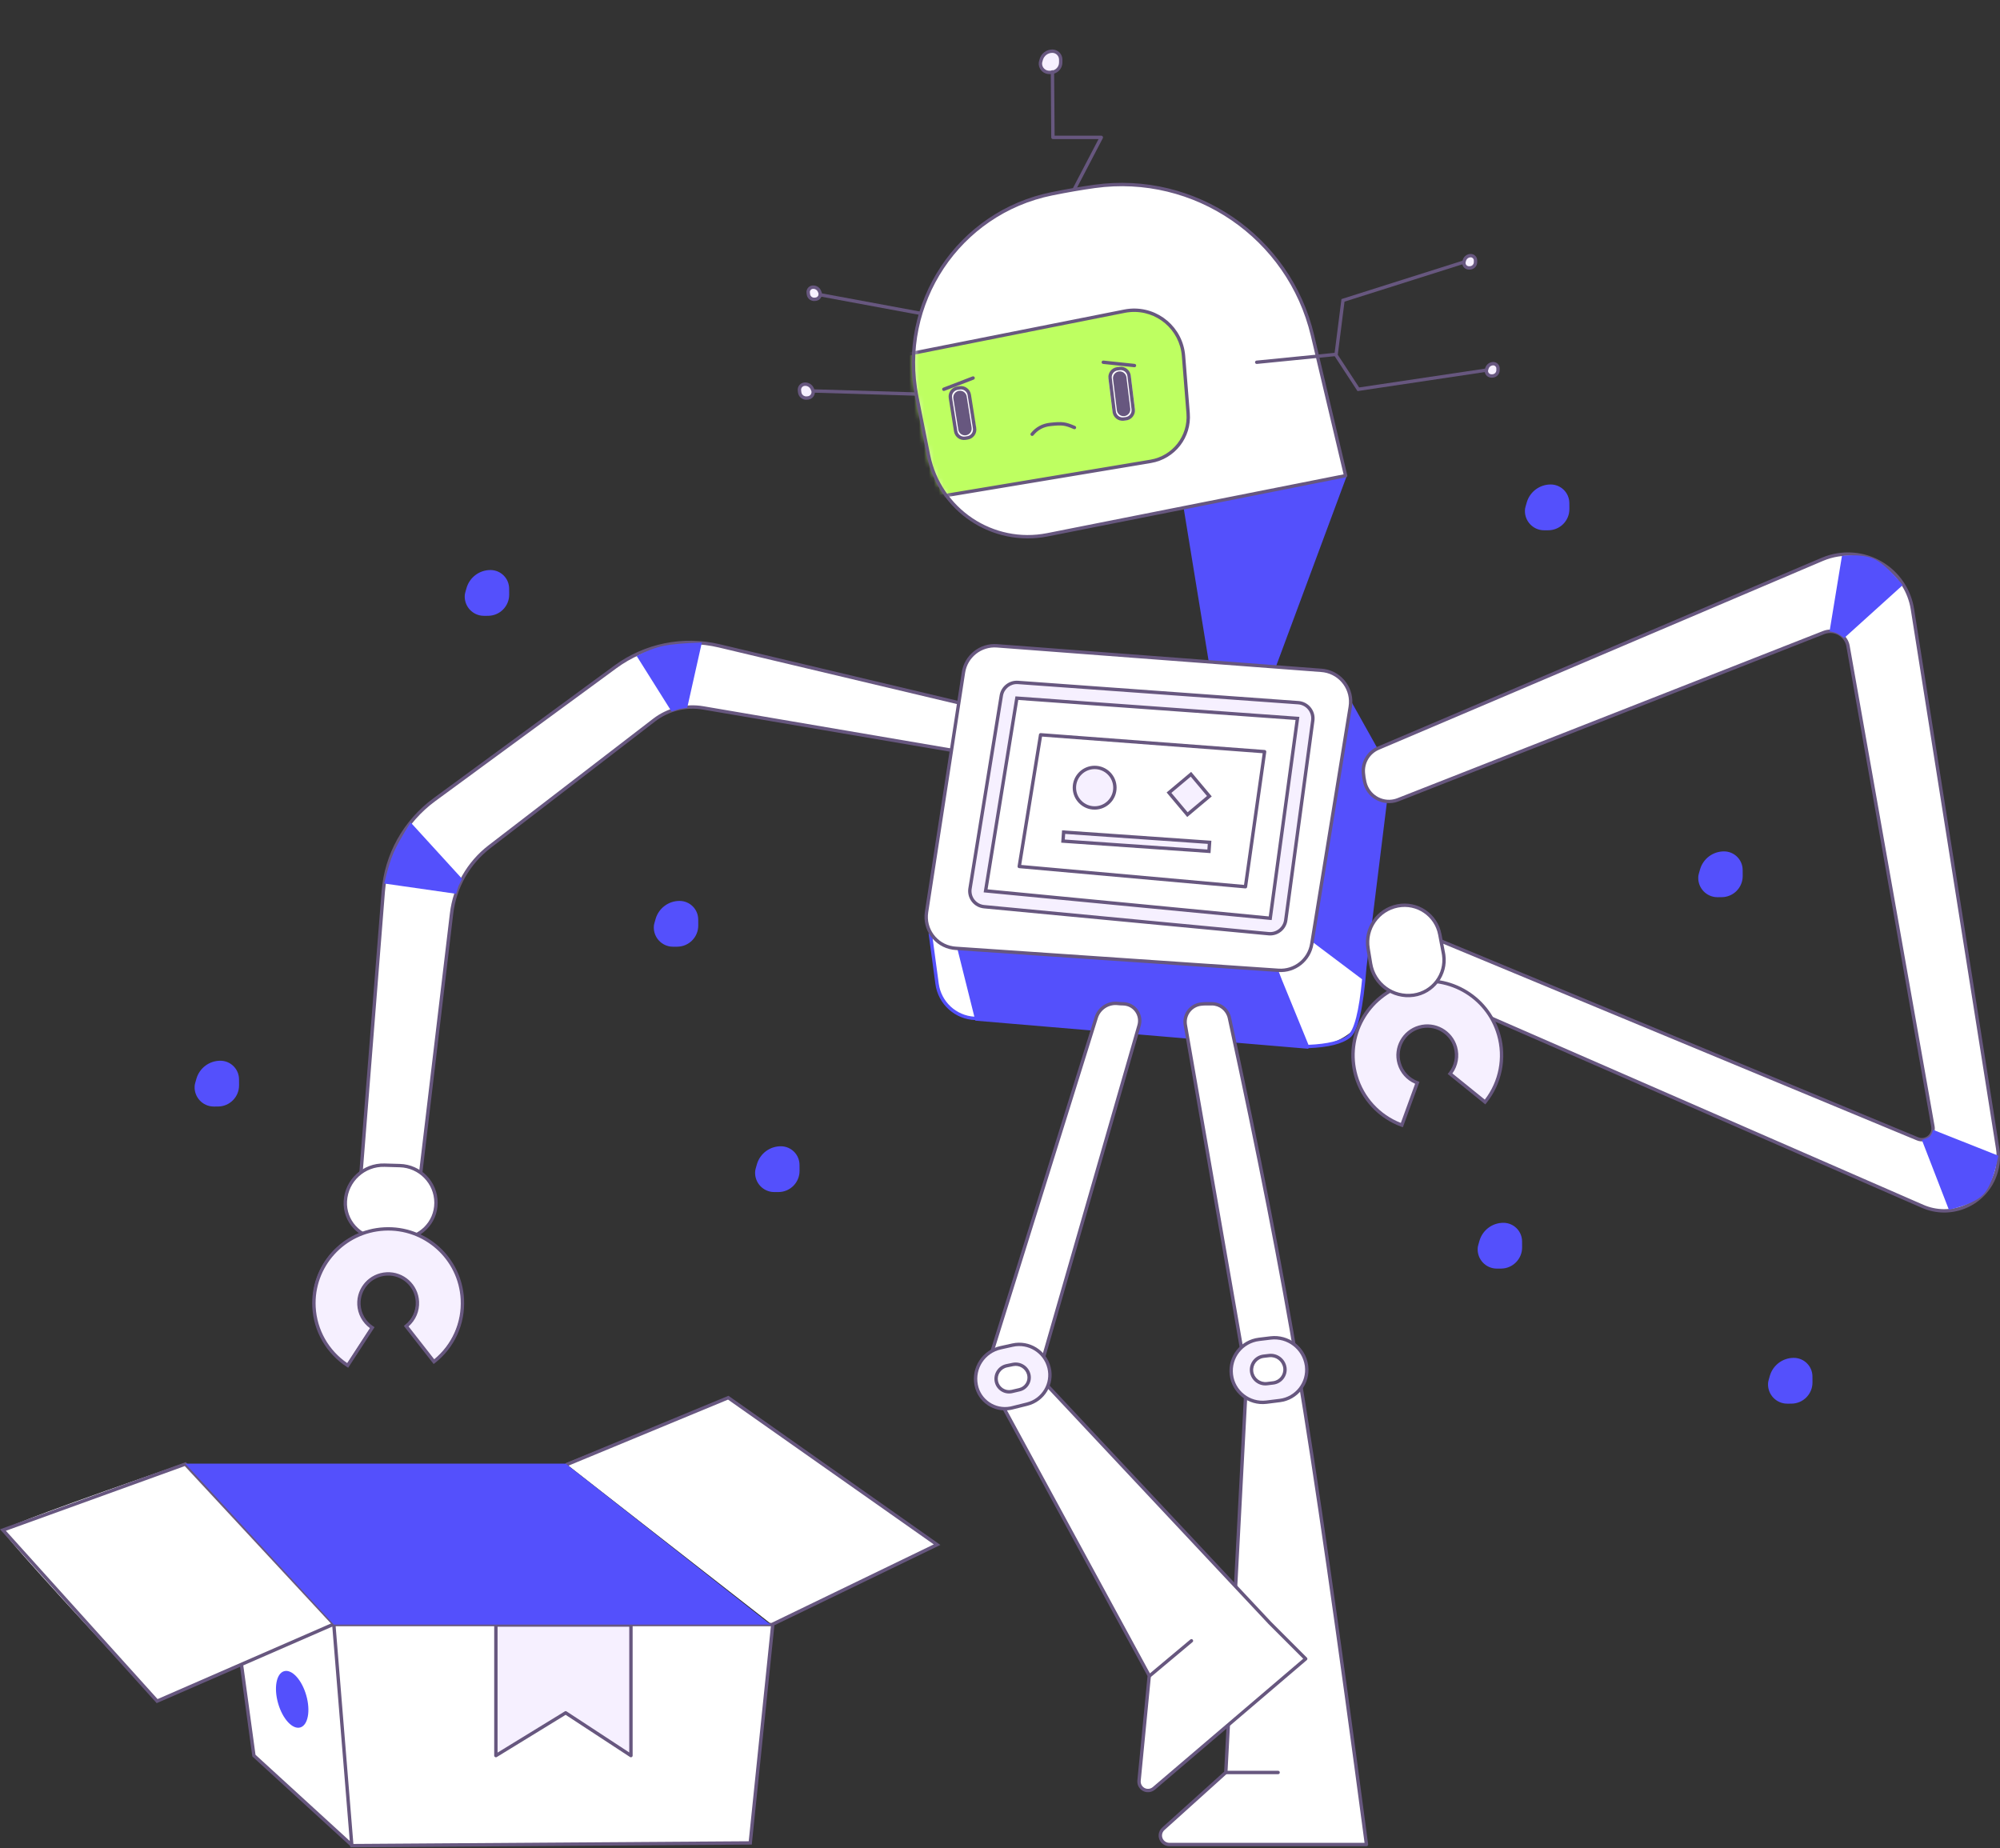 <?xml version="1.0" encoding="UTF-8"?> <svg xmlns="http://www.w3.org/2000/svg" width="408" height="377" viewBox="0 0 408 377" fill="none"><rect x="0" y="0" width="408" height="377" fill="#333333" stroke="none"/> <path fill-rule="evenodd" clip-rule="evenodd" d="M298.728 53.279C298.899 52.711 299.421 52.321 300.014 52.318C300.017 52.318 300.02 52.318 300.024 52.318C300.563 52.321 300.998 52.76 300.995 53.3C300.994 53.496 300.994 53.61 300.994 53.643C300.994 53.645 300.994 53.647 300.994 53.65C300.994 54.289 300.482 54.811 299.842 54.823L299.67 54.827C299.617 54.828 299.564 54.825 299.512 54.817C298.946 54.741 298.549 54.221 298.625 53.655C298.631 53.615 298.665 53.489 298.728 53.279ZM303.32 75.32C303.491 74.752 304.013 74.363 304.606 74.359C304.609 74.359 304.612 74.359 304.616 74.359C305.155 74.362 305.59 74.802 305.587 75.341C305.586 75.537 305.586 75.651 305.586 75.684C305.586 75.686 305.586 75.689 305.586 75.691C305.586 76.331 305.074 76.853 304.434 76.865L304.262 76.868C304.209 76.869 304.156 76.866 304.104 76.859C303.538 76.783 303.141 76.262 303.217 75.696C303.223 75.656 303.257 75.531 303.32 75.32ZM166.976 59.264C167.061 59.457 167.108 59.572 167.118 59.611C167.262 60.169 166.926 60.738 166.368 60.882C166.32 60.894 166.27 60.904 166.221 60.909L166.025 60.93C165.386 61 164.81 60.542 164.735 59.903C164.731 59.871 164.717 59.762 164.694 59.574C164.627 59.026 165.017 58.527 165.565 58.459C166.162 58.386 166.736 58.713 166.976 59.264ZM165.515 79.167C165.611 79.387 165.665 79.52 165.676 79.564C165.841 80.201 165.457 80.852 164.82 81.016C164.764 81.031 164.708 81.041 164.651 81.047L164.428 81.072C163.697 81.151 163.039 80.627 162.953 79.898C162.948 79.862 162.933 79.736 162.907 79.522C162.83 78.895 163.275 78.325 163.902 78.248C164.584 78.164 165.239 78.538 165.515 79.167ZM212.441 12.02C212.737 11.029 213.648 10.35 214.682 10.35C215.633 10.35 216.404 11.121 216.404 12.071C216.404 12.399 216.404 12.59 216.404 12.646C216.409 13.754 215.52 14.659 214.412 14.674L214.08 14.678C213.993 14.68 213.907 14.675 213.821 14.663C212.836 14.534 212.142 13.631 212.272 12.646C212.281 12.578 212.337 12.369 212.441 12.02Z" fill="#F6F0FF"></path> <path fill-rule="evenodd" clip-rule="evenodd" d="M189.787 190.077C190.848 198.369 191.69 203.114 192.312 204.312C193.246 206.109 198.052 207.756 198.971 207.756C199.583 207.756 222.236 209.669 266.932 213.496C270.299 213.496 273.207 212.501 275.656 210.511C276.644 209.709 276.544 208.561 277.034 206.838C277.517 205.137 277.976 201.54 278.411 196.046L266.932 190.077H189.787Z" fill="white"></path> <path d="M165.703 58.247C164.966 58.337 164.441 59.008 164.532 59.745C164.555 59.932 164.568 60.042 164.572 60.073C164.67 60.899 165.415 61.492 166.242 61.401L166.437 61.38C166.504 61.373 166.569 61.361 166.634 61.344C167.376 61.153 167.822 60.396 167.631 59.654C167.614 59.589 167.566 59.471 167.471 59.255C167.169 58.565 166.45 58.155 165.703 58.247ZM166.84 59.531C166.914 59.7 166.961 59.814 166.964 59.826C167.06 60.2 166.836 60.581 166.462 60.677C166.429 60.686 166.396 60.692 166.363 60.696L166.167 60.717C165.716 60.766 165.31 60.443 165.256 59.992C165.252 59.959 165.239 59.849 165.216 59.661C165.171 59.302 165.427 58.974 165.787 58.93C166.232 58.876 166.66 59.12 166.84 59.531ZM164.039 78.035C163.224 78.135 162.644 78.877 162.744 79.693C162.77 79.906 162.786 80.032 162.79 80.068C162.899 80.985 163.726 81.643 164.644 81.543L164.868 81.519C164.941 81.51 165.014 81.497 165.085 81.479C165.907 81.267 166.401 80.428 166.189 79.606C166.171 79.536 166.116 79.402 166.009 79.158C165.673 78.389 164.872 77.933 164.039 78.035ZM165.378 79.434C165.465 79.631 165.518 79.761 165.522 79.779C165.639 80.232 165.367 80.695 164.913 80.812C164.874 80.822 164.833 80.829 164.793 80.834L164.57 80.858C164.027 80.917 163.538 80.528 163.474 79.986C163.469 79.949 163.454 79.824 163.428 79.609C163.374 79.171 163.685 78.772 164.123 78.719C164.654 78.653 165.164 78.944 165.378 79.434ZM300.023 51.805C299.279 51.809 298.624 52.298 298.41 53.011C298.339 53.246 298.304 53.373 298.295 53.44C298.194 54.194 298.723 54.888 299.477 54.99C299.547 54.999 299.617 55.003 299.687 55.002L299.86 54.998C300.687 54.983 301.349 54.308 301.349 53.481L301.349 53.474C301.349 53.442 301.35 53.328 301.351 53.132C301.354 52.403 300.766 51.808 300.037 51.805C300.03 51.805 300.03 51.805 300.023 51.805ZM298.978 53.532C298.98 53.518 299.014 53.395 299.069 53.209C299.196 52.786 299.585 52.496 300.027 52.493C300.03 52.493 300.03 52.493 300.033 52.493C300.382 52.495 300.664 52.78 300.662 53.129C300.661 53.325 300.66 53.44 300.66 53.473L300.66 53.481C300.66 53.932 300.299 54.301 299.847 54.31L299.674 54.313C299.639 54.314 299.604 54.312 299.569 54.307C299.192 54.256 298.927 53.909 298.978 53.532ZM304.615 73.846C303.871 73.85 303.216 74.339 303.002 75.052C302.931 75.287 302.896 75.414 302.887 75.481C302.786 76.236 303.315 76.929 304.069 77.031C304.139 77.04 304.209 77.044 304.279 77.043L304.452 77.04C305.279 77.024 305.941 76.349 305.941 75.522L305.941 75.516C305.941 75.483 305.942 75.369 305.943 75.174C305.946 74.444 305.358 73.85 304.629 73.846C304.622 73.846 304.622 73.846 304.615 73.846ZM303.57 75.573C303.572 75.56 303.605 75.436 303.661 75.251C303.788 74.828 304.177 74.537 304.619 74.535C304.622 74.535 304.622 74.535 304.625 74.535C304.974 74.537 305.256 74.821 305.254 75.17C305.253 75.367 305.252 75.481 305.252 75.515L305.252 75.522C305.252 75.974 304.891 76.343 304.439 76.351L304.266 76.355C304.231 76.355 304.196 76.353 304.161 76.348C303.784 76.298 303.519 75.951 303.57 75.573ZM211.914 12.691C211.76 13.865 212.587 14.941 213.76 15.095C213.862 15.108 213.965 15.114 214.068 15.113L214.4 15.108C215.697 15.091 216.737 14.032 216.732 12.735C216.732 12.68 216.732 12.488 216.732 12.162C216.732 11.021 215.807 10.096 214.666 10.096C213.48 10.096 212.434 10.875 212.095 12.012C211.983 12.385 211.926 12.596 211.914 12.691ZM214.666 10.784C215.427 10.784 216.043 11.401 216.043 12.162C216.043 12.49 216.043 12.681 216.044 12.737C216.047 13.656 215.31 14.407 214.391 14.42L214.059 14.424C213.989 14.425 213.919 14.421 213.85 14.412C213.053 14.308 212.492 13.577 212.597 12.781C212.602 12.739 212.658 12.533 212.755 12.209C213.007 11.364 213.784 10.784 214.666 10.784Z" fill="#67577F"></path> <path d="M191.705 74.01L188.797 80.099L165.77 79.409L165.75 80.097L189.226 80.801L192.477 73.992L206.149 73.667L206.132 72.978L192.078 73.312L189.691 63.928L167.103 59.742L166.978 60.419L189.132 64.525L191.546 74.014L191.705 74.01Z" fill="#67577F"></path> <path fill-rule="evenodd" clip-rule="evenodd" d="M241.446 103.518L274.738 97.09L259.814 137.269H246.957L241.446 103.518Z" fill="#5450FC"></path> <path fill-rule="evenodd" clip-rule="evenodd" d="M199.889 144.387L146.71 131.752C139.372 130.009 131.637 131.575 125.556 136.037L88.614 163.137C82.586 167.56 78.781 174.386 78.19 181.839L73.151 245.41H85.09L92.121 186.351C92.764 180.952 95.555 176.04 99.865 172.724L133.441 146.897C136.282 144.711 139.907 143.811 143.44 144.413L198.511 153.8L199.889 144.387Z" fill="white"></path> <path d="M200.275 144.125L146.79 131.417C139.353 129.65 131.515 131.238 125.352 135.759L88.41 162.86C82.301 167.341 78.445 174.259 77.847 181.812L72.778 245.754H85.396L92.463 186.391C93.095 181.084 95.839 176.256 100.075 172.997L133.651 147.17C136.416 145.043 139.944 144.167 143.383 144.753L198.801 154.199L200.275 144.125ZM198.222 153.402L143.498 144.074C139.87 143.455 136.148 144.38 133.231 146.624L99.655 172.451C95.272 175.823 92.433 180.819 91.779 186.31L84.784 245.066H73.524L78.533 181.867C79.116 174.513 82.87 167.778 88.818 163.415L125.759 136.314C131.76 131.913 139.39 130.367 146.631 132.087L199.503 144.649L198.222 153.402Z" fill="#67577F"></path> <path fill-rule="evenodd" clip-rule="evenodd" d="M198.767 207.402L195.297 193.521L260.732 197.883L261.481 199.823L266.929 213.142C270.864 212.974 273.552 212.305 274.982 211.161C276.256 210.142 277.241 206.316 277.866 199.769L267.85 192.233L272.901 138.188L283.692 157.474L278.755 197.4C278.756 197.417 278.756 197.433 278.755 197.45C278.134 205.675 277.053 210.386 275.412 211.698C273.832 212.963 270.993 213.665 266.885 213.833L266.932 213.955L198.971 208.215L198.942 208.1C194.805 207.953 191.374 204.847 190.82 200.742L189.425 190.39L190.107 190.298L191.503 200.65C192.003 204.356 195.055 207.177 198.767 207.402Z" fill="#5450FC"></path> <path d="M187.031 80.962L189.414 92.876C191.65 104.054 202.515 111.31 213.696 109.092L274.508 97.033L267.754 68.456C263.005 48.367 243.754 35.187 223.308 38.027C220.596 38.403 217.69 38.905 214.59 39.532C195.551 43.38 183.222 61.915 187.031 80.962Z" fill="white"></path> <mask id="mask0" maskUnits="userSpaceOnUse" x="186" y="37" width="89" height="73"> <path d="M187.032 80.962L189.414 92.876C191.65 104.054 202.515 111.31 213.696 109.093L274.508 97.034L267.754 68.456C263.005 48.367 243.754 35.187 223.308 38.027C220.597 38.403 217.691 38.905 214.59 39.532C195.551 43.38 183.222 61.915 187.032 80.962Z" fill="white"></path> </mask> <g mask="url(#mask0)"> <path fill-rule="evenodd" clip-rule="evenodd" d="M186.572 102.371L234.734 94.344C239.439 93.559 242.76 89.304 242.378 84.55L241.436 72.812C240.989 67.25 236.119 63.104 230.557 63.55C230.169 63.581 229.782 63.635 229.399 63.711L179.225 73.671L186.572 102.371Z" fill="#BEFF61"></path> <path d="M186.317 102.533L234.79 94.454C239.672 93.64 243.118 89.225 242.722 84.293L241.779 72.555C241.317 66.803 236.281 62.516 230.53 62.977C230.128 63.01 229.728 63.065 229.332 63.144L178.801 73.174L186.317 102.533ZM179.649 73.708L229.466 63.819C229.836 63.746 230.209 63.694 230.585 63.664C235.957 63.233 240.661 67.238 241.093 72.61L242.035 84.348C242.403 88.924 239.206 93.02 234.677 93.774L186.828 101.749L179.649 73.708Z" fill="#67577F"></path> </g> <path d="M215.142 27.684L215.042 14.664C215.042 14.474 214.888 14.32 214.698 14.32C214.508 14.32 214.354 14.474 214.354 14.664L214.453 28.029C214.453 28.219 214.607 28.373 214.797 28.373H224.102L218.854 38.431C218.766 38.6 218.832 38.808 219 38.896C219.169 38.984 219.377 38.918 219.465 38.75L224.975 28.188C225.095 27.959 224.929 27.684 224.67 27.684H215.142Z" fill="#67577F"></path> <path d="M186.694 81.029L189.077 92.943C191.349 104.307 202.396 111.684 213.763 109.43L274.575 97.371C274.767 97.333 274.888 97.144 274.844 96.954L268.089 68.377C263.3 48.115 243.883 34.821 223.261 37.685C220.542 38.063 217.629 38.566 214.522 39.194C195.297 43.08 182.847 61.796 186.694 81.029ZM213.629 108.755C202.634 110.935 191.95 103.8 189.752 92.808L187.369 80.894C183.597 62.034 195.806 43.68 214.658 39.869C217.752 39.244 220.651 38.743 223.355 38.368C243.626 35.552 262.711 48.619 267.419 68.535L274.091 96.765L213.629 108.755Z" fill="#67577F"></path> <path fill-rule="evenodd" clip-rule="evenodd" d="M196.547 137.18L189.016 186.062C188.475 189.571 190.881 192.854 194.39 193.395C194.57 193.422 194.751 193.443 194.932 193.455L260.815 197.944C264.127 198.17 267.065 195.837 267.598 192.561L275.452 144.195C276.021 140.69 273.642 137.388 270.137 136.819C269.956 136.79 269.774 136.768 269.591 136.754L203.385 131.748C200.037 131.495 197.058 133.861 196.547 137.18Z" fill="white"></path> <path d="M196.206 137.127L188.675 186.01C188.106 189.707 190.641 193.166 194.338 193.735C194.527 193.764 194.718 193.785 194.909 193.798L260.791 198.288C264.28 198.526 267.377 196.068 267.937 192.616L275.792 144.25C276.392 140.558 273.884 137.079 270.192 136.479C270.002 136.448 269.81 136.425 269.617 136.411L203.411 131.405C199.884 131.138 196.745 133.631 196.206 137.127ZM196.887 137.232C197.371 134.092 200.191 131.852 203.359 132.092L269.565 137.098C269.738 137.111 269.91 137.131 270.082 137.159C273.399 137.698 275.651 140.823 275.112 144.14L267.258 192.506C266.754 195.607 263.973 197.814 260.838 197.601L194.956 193.111C194.784 193.1 194.613 193.081 194.443 193.054C191.122 192.543 188.844 189.436 189.356 186.115L196.887 137.232Z" fill="#67577F"></path> <path fill-rule="evenodd" clip-rule="evenodd" d="M70.336 244.828C70.129 248.822 73.198 252.227 77.192 252.434C77.31 252.441 77.428 252.444 77.546 252.444L81.48 252.456C85.526 252.468 88.816 249.198 88.828 245.152C88.828 245.141 88.828 245.13 88.828 245.119C88.822 241.019 85.559 237.666 81.461 237.547L78.33 237.456C74.105 237.333 70.555 240.607 70.336 244.828Z" fill="white"></path> <path fill-rule="evenodd" clip-rule="evenodd" d="M157.476 331.413L191.164 315.112L148.562 285.131L115.397 298.564" fill="white"></path> <path d="M70.107 245.046C69.89 249.23 73.106 252.797 77.289 253.015C77.412 253.021 77.536 253.024 77.659 253.025L81.594 253.036C85.83 253.049 89.274 249.626 89.287 245.389L89.287 245.355C89.281 241.069 85.87 237.563 81.586 237.439L78.455 237.348C74.043 237.219 70.336 240.638 70.107 245.046ZM70.795 245.082C71.004 241.048 74.397 237.919 78.435 238.036L81.566 238.127C85.478 238.241 88.592 241.442 88.598 245.356L88.598 245.387C88.587 249.243 85.452 252.359 81.596 252.348L77.662 252.336C77.549 252.336 77.437 252.332 77.325 252.327C73.521 252.129 70.597 248.886 70.795 245.082Z" fill="#67577F"></path> <path fill-rule="evenodd" clip-rule="evenodd" d="M68.1 331.413L32.053 347.122C11.011 324.472 0.526 312.839 0.599 312.223C0.671 311.607 13.07 307.015 37.794 298.447L68.1 331.413Z" fill="white"></path> <path fill-rule="evenodd" clip-rule="evenodd" d="M71.772 376.607L153.051 376.051L157.643 331.509H68.1L49.502 339.545L51.798 358.143L71.772 376.607Z" fill="white"></path> <path fill-rule="evenodd" clip-rule="evenodd" d="M101.162 331.509V358.143L115.397 349.418L128.714 358.143V331.509H101.162Z" fill="#F6F0FF"></path> <path d="M71.433 376.569L51.474 358.313L48.974 340.028L31.964 347.441L0 311.977L37.89 298.275L68.34 331.069H157.398L190.488 315.056L148.519 285.52L115.626 299.136L115.368 298.498L148.608 284.741L191.842 315.167L157.975 331.554L153.363 376.297L71.456 376.857L71.433 376.569ZM71.35 375.56L67.789 331.828L49.63 339.742L52.123 357.973L71.35 375.56ZM68.474 331.757L72.091 376.164L152.741 375.613L157.262 331.757H68.474ZM37.696 299.078L1.197 312.277L32.143 346.611L67.517 331.195L37.696 299.078Z" fill="#67577F"></path> <path d="M128.525 358.431C128.754 358.581 129.058 358.417 129.058 358.143V331.509C129.058 331.319 128.904 331.165 128.714 331.165H101.162C100.972 331.165 100.817 331.319 100.817 331.509V358.143C100.817 358.412 101.112 358.577 101.342 358.436L115.391 349.826L128.525 358.431ZM128.369 331.854V357.505L115.586 349.13C115.474 349.057 115.331 349.055 115.217 349.124L101.506 357.528V331.854H128.369Z" fill="#67577F"></path> <path d="M193.803 81.471C193.586 80.351 194.317 79.266 195.437 79.049C196.558 78.831 197.642 79.562 197.86 80.683L199.087 86.993C199.305 88.114 198.573 89.198 197.453 89.416C196.332 89.634 195.248 88.902 195.03 87.782L193.803 81.471Z" fill="white"></path> <path d="M226.148 77.418C225.993 76.16 226.888 75.014 228.147 74.86C229.405 74.705 230.551 75.6 230.705 76.859L231.489 83.24C231.643 84.498 230.748 85.644 229.49 85.798C228.231 85.953 227.086 85.058 226.931 83.799L226.148 77.418Z" fill="white"></path> <path d="M228.375 74.832L227.919 74.888C226.786 75.027 225.981 76.058 226.12 77.191L226.959 84.027C227.098 85.16 228.129 85.965 229.262 85.826L229.718 85.77C230.851 85.631 231.656 84.6 231.517 83.468L230.678 76.631C230.538 75.498 229.507 74.693 228.375 74.832ZM228.459 75.516C229.214 75.423 229.901 75.96 229.994 76.715L230.833 83.552C230.926 84.307 230.389 84.994 229.634 85.087L229.178 85.143C228.423 85.235 227.736 84.698 227.643 83.943L226.803 77.107C226.711 76.352 227.248 75.664 228.003 75.571L228.459 75.516ZM228.259 75.771C227.504 75.864 226.967 76.551 227.059 77.306L227.843 83.687C227.936 84.442 228.623 84.98 229.378 84.887C230.133 84.794 230.67 84.107 230.577 83.352L229.794 76.971C229.701 76.216 229.014 75.679 228.259 75.771ZM231.395 74.914C231.585 74.934 231.754 74.796 231.774 74.607C231.794 74.418 231.657 74.249 231.468 74.229L225.107 73.556C224.918 73.536 224.749 73.673 224.729 73.862C224.709 74.051 224.846 74.221 225.035 74.241L231.395 74.914ZM192.666 79.732L198.635 77.436C198.813 77.368 198.901 77.169 198.833 76.991C198.765 76.814 198.565 76.725 198.388 76.793L192.418 79.089C192.241 79.157 192.152 79.357 192.22 79.534C192.289 79.712 192.488 79.8 192.666 79.732ZM210.826 88.804C211.722 87.697 212.877 87.074 214.308 86.923C216.686 86.673 217.217 86.738 219.05 87.534C219.225 87.61 219.427 87.53 219.503 87.356C219.579 87.181 219.499 86.978 219.325 86.902C217.375 86.056 216.726 85.976 214.236 86.238C212.623 86.408 211.302 87.121 210.291 88.37C210.171 88.518 210.194 88.735 210.342 88.855C210.49 88.974 210.706 88.951 210.826 88.804ZM195.712 78.78L195.258 78.852C194.131 79.031 193.362 80.089 193.541 81.216L194.618 88.019C194.797 89.147 195.855 89.916 196.982 89.737L197.436 89.665C198.563 89.487 199.332 88.428 199.154 87.301L198.076 80.498C197.898 79.371 196.839 78.602 195.712 78.78ZM195.82 79.461C196.571 79.341 197.277 79.854 197.396 80.606L198.473 87.409C198.592 88.16 198.08 88.866 197.328 88.985L196.875 89.057C196.123 89.176 195.418 88.663 195.299 87.912L194.221 81.109C194.102 80.357 194.615 79.651 195.366 79.532L195.82 79.461ZM195.629 79.723C194.877 79.842 194.365 80.548 194.484 81.299L195.489 87.649C195.608 88.4 196.314 88.913 197.066 88.794C197.817 88.675 198.33 87.969 198.211 87.218L197.205 80.868C197.086 80.117 196.38 79.604 195.629 79.723Z" fill="#67577F"></path> <path fill-rule="evenodd" clip-rule="evenodd" d="M157.184 331.413H68.1L37.794 298.581H115.398L157.184 331.413ZM61.25 352.401C59.665 352.855 57.644 350.655 56.735 347.485C55.827 344.316 56.375 341.379 57.959 340.924C59.544 340.47 61.565 342.671 62.474 345.84C63.383 349.009 62.835 351.947 61.25 352.401Z" fill="#5450FC"></path> <path fill-rule="evenodd" clip-rule="evenodd" d="M241.921 209.112L254.413 280.998L250.171 361.587L237.421 373.08C236.667 373.759 236.607 374.921 237.286 375.674C237.635 376.06 238.13 376.281 238.651 376.281H278.871C273.147 333.079 268.515 300.859 264.974 279.62C261.554 259.1 256.866 235.115 250.91 207.666C250.544 205.976 249.049 204.771 247.32 204.771C246.913 204.771 246.522 204.771 246.147 204.771C245.836 204.771 245.498 204.791 245.134 204.832C243.117 205.056 241.665 206.873 241.889 208.889C241.897 208.964 241.908 209.038 241.921 209.112Z" fill="white"></path> <path d="M249.725 361.426L237.081 372.824C236.186 373.631 236.114 375.01 236.921 375.905C237.335 376.363 237.923 376.625 238.541 376.625H278.761C278.97 376.625 279.13 376.442 279.103 376.236C273.379 333.031 268.746 300.807 265.205 279.564C261.783 259.037 257.094 235.047 251.137 207.593C250.736 205.745 249.102 204.427 247.211 204.427H246.038C245.713 204.427 245.362 204.448 244.986 204.49C242.781 204.735 241.192 206.722 241.437 208.927C241.446 209.009 241.458 209.09 241.472 209.171L253.958 281.018L249.725 361.426ZM249.718 361.569L249.831 361.331L249.725 361.426L249.718 361.569ZM278.368 375.937H238.541C238.119 375.937 237.716 375.757 237.433 375.443C236.881 374.831 236.93 373.888 237.542 373.336L250.292 361.842C250.36 361.781 250.401 361.696 250.406 361.605L254.648 281.016L254.643 280.939L242.151 209.053C242.139 208.986 242.129 208.919 242.122 208.851C241.919 207.024 243.235 205.378 245.062 205.174C245.414 205.135 245.74 205.116 246.038 205.116H247.211C248.777 205.116 250.132 206.208 250.464 207.739C256.419 235.183 261.106 259.162 264.525 279.677C268.055 300.847 272.669 332.934 278.368 375.937Z" fill="#67577F"></path> <path fill-rule="evenodd" clip-rule="evenodd" d="M251.365 280.26C250.943 276.714 253.471 273.495 257.017 273.065L259.363 272.781C262.919 272.35 266.169 274.833 266.689 278.376C266.696 278.421 266.702 278.466 266.707 278.512C267.138 281.964 264.687 285.112 261.234 285.543L258.542 285.878C258.53 285.88 258.518 285.881 258.507 285.882C254.982 286.302 251.784 283.785 251.365 280.26ZM255.495 279.636C255.686 281.186 257.096 282.29 258.647 282.103L259.903 281.951C261.402 281.77 262.471 280.408 262.29 278.909C262.287 278.882 262.283 278.855 262.279 278.828C262.045 277.275 260.621 276.188 259.061 276.371L257.958 276.5C256.416 276.681 255.312 278.078 255.493 279.62C255.494 279.625 255.495 279.631 255.495 279.636Z" fill="#F6F0FF"></path> <path d="M250.855 280.464C250.41 276.729 253.073 273.339 256.807 272.886L259.153 272.602C262.895 272.148 266.315 274.761 266.862 278.489C266.869 278.537 266.875 278.584 266.881 278.632C267.335 282.274 264.75 285.594 261.109 286.047L258.416 286.383L258.379 286.387C254.666 286.829 251.297 284.177 250.855 280.464ZM251.539 280.382C251.936 283.718 254.962 286.1 258.298 285.703L258.331 285.699L261.024 285.364C264.288 284.957 266.604 281.981 266.197 278.717C266.192 278.674 266.186 278.632 266.18 278.589C265.687 275.23 262.606 272.877 259.236 273.286L256.89 273.57C253.533 273.977 251.139 277.024 251.539 280.382ZM254.983 279.823C254.78 278.092 256.019 276.524 257.75 276.321L258.853 276.192C260.597 275.987 262.19 277.203 262.452 278.94C262.456 278.97 262.461 279 262.464 279.03C262.668 280.718 261.464 282.252 259.776 282.456L258.52 282.608C256.78 282.818 255.199 281.58 254.985 279.841L254.983 279.823ZM258.438 281.924L259.694 281.772C261.004 281.614 261.939 280.423 261.78 279.113C261.778 279.089 261.774 279.066 261.771 279.042C261.564 277.673 260.309 276.714 258.933 276.876L257.83 277.005C256.477 277.164 255.509 278.39 255.667 279.743L255.669 279.757C255.836 281.119 257.075 282.088 258.438 281.924Z" fill="#67577F"></path> <path fill-rule="evenodd" clip-rule="evenodd" d="M223.469 207.587L200.807 280.228L234.288 341.841L232.204 363.257C232.105 364.267 232.844 365.165 233.854 365.263C234.35 365.311 234.845 365.156 235.224 364.832L266.202 338.397L258.855 331.05L211.627 280.66L232.209 209.184C232.737 207.35 231.678 205.434 229.844 204.906C229.533 204.817 229.211 204.771 228.887 204.771C228.563 204.771 228.23 204.751 227.888 204.712C225.916 204.485 224.061 205.692 223.469 207.587Z" fill="white"></path> <path d="M234.146 342.006L234.106 341.808L234.096 341.913L234.146 342.006ZM232.022 363.224C231.905 364.423 232.782 365.489 233.981 365.606C234.57 365.663 235.158 365.479 235.608 365.094L266.587 338.659C266.74 338.529 266.749 338.296 266.607 338.154L259.26 330.807L212.173 280.567L232.7 209.279C233.281 207.262 232.117 205.156 230.1 204.575C229.758 204.477 229.404 204.427 229.048 204.427C228.737 204.427 228.418 204.408 228.088 204.37C225.952 204.123 223.942 205.431 223.301 207.484L200.639 280.126C200.612 280.215 200.621 280.311 200.665 280.393L234.096 341.913L232.022 363.224ZM235.161 364.57C234.853 364.833 234.451 364.96 234.048 364.92C233.227 364.84 232.627 364.111 232.707 363.29L234.792 341.875C234.798 341.806 234.784 341.737 234.752 341.677L201.34 280.192L223.959 207.689C224.501 205.952 226.201 204.846 228.009 205.054C228.364 205.095 228.711 205.116 229.048 205.116C229.339 205.116 229.629 205.157 229.909 205.237C231.561 205.713 232.514 207.437 232.038 209.089L211.457 280.565C211.423 280.681 211.453 280.807 211.536 280.896L258.765 331.286L265.856 338.377L235.161 364.57Z" fill="#67577F"></path> <path fill-rule="evenodd" clip-rule="evenodd" d="M199.089 282.38C198.424 278.923 200.631 275.564 204.069 274.802L206.515 274.26C209.838 273.523 213.141 275.571 213.96 278.874C214.772 282.155 212.774 285.475 209.494 286.293L206.417 287.06C206.312 287.086 206.206 287.11 206.099 287.13C202.851 287.754 199.713 285.628 199.089 282.38ZM203.212 281.679C203.506 283.107 204.901 284.027 206.329 283.734C206.353 283.729 206.377 283.723 206.4 283.718L207.928 283.36C209.304 283.037 210.158 281.661 209.835 280.285C209.83 280.263 209.824 280.24 209.819 280.218C209.443 278.792 208.018 277.91 206.575 278.21L205.323 278.47C203.855 278.775 202.911 280.211 203.212 281.679Z" fill="#F6F0FF"></path> <path d="M198.797 282.588C198.098 278.947 200.422 275.41 204.041 274.608L206.488 274.066C209.993 273.289 213.478 275.449 214.341 278.934C215.2 282.399 213.089 285.906 209.625 286.769L206.548 287.537C206.436 287.564 206.324 287.589 206.211 287.611C202.777 288.271 199.457 286.022 198.797 282.588ZM199.474 282.458C200.062 285.518 203.02 287.523 206.081 286.935C206.182 286.915 206.282 286.893 206.381 286.868L209.458 286.101C212.554 285.329 214.44 282.196 213.672 279.099C212.899 275.978 209.777 274.042 206.637 274.738L204.19 275.281C200.935 276.002 198.845 279.183 199.474 282.458ZM202.922 281.891C202.582 280.237 203.646 278.619 205.3 278.275L206.553 278.015C208.175 277.678 209.777 278.67 210.199 280.272C210.205 280.298 210.212 280.323 210.218 280.349C210.584 281.91 209.615 283.472 208.054 283.838L206.526 284.196C206.499 284.202 206.473 284.208 206.446 284.213C204.832 284.545 203.254 283.505 202.922 281.891ZM203.597 281.753C203.852 282.994 205.065 283.794 206.307 283.539C206.328 283.534 206.348 283.53 206.369 283.525L207.897 283.167C209.087 282.888 209.826 281.697 209.547 280.506C209.543 280.487 209.538 280.467 209.533 280.448C209.204 279.2 207.956 278.427 206.693 278.69L205.44 278.95C204.158 279.216 203.333 280.47 203.597 281.753Z" fill="#67577F"></path> <path fill-rule="evenodd" clip-rule="evenodd" d="M154.418 237.475C155.059 235.308 157.055 233.826 159.314 233.839C161.4 233.851 163.089 235.539 163.101 237.625C163.105 238.306 163.108 238.704 163.109 238.822C163.109 238.825 163.109 238.828 163.109 238.83C163.127 241.213 161.211 243.159 158.829 243.178L157.992 243.184C157.816 243.186 157.641 243.175 157.467 243.153C155.319 242.881 153.798 240.918 154.071 238.769C154.089 238.626 154.205 238.194 154.418 237.475ZM133.754 187.422C134.395 185.256 136.391 183.774 138.65 183.787C140.737 183.799 142.425 185.487 142.437 187.573C142.441 188.253 142.444 188.652 142.445 188.769C142.445 188.772 142.445 188.775 142.445 188.778C142.464 191.161 140.547 193.107 138.165 193.126L137.328 193.132C137.153 193.133 136.977 193.123 136.804 193.101C134.655 192.828 133.135 190.865 133.407 188.717C133.425 188.574 133.541 188.142 133.754 187.422ZM346.821 177.32C347.462 175.153 349.458 173.671 351.717 173.684C353.804 173.696 355.492 175.384 355.504 177.471C355.508 178.151 355.511 178.55 355.512 178.667C355.512 178.67 355.512 178.673 355.512 178.676C355.531 181.058 353.614 183.005 351.232 183.023L350.395 183.03C350.22 183.031 350.044 183.021 349.871 182.999C347.722 182.726 346.202 180.763 346.474 178.615C346.492 178.471 346.608 178.04 346.821 177.32ZM301.82 253.087C302.461 250.921 304.457 249.439 306.716 249.452C308.802 249.464 310.491 251.152 310.503 253.238C310.507 253.918 310.51 254.317 310.511 254.434C310.511 254.437 310.511 254.44 310.511 254.443C310.529 256.826 308.613 258.772 306.23 258.791L305.394 258.797C305.218 258.798 305.043 258.788 304.869 258.766C302.721 258.493 301.2 256.531 301.473 254.382C301.491 254.239 301.607 253.807 301.82 253.087ZM361.056 280.639C361.697 278.472 363.693 276.99 365.952 277.003C368.039 277.015 369.727 278.704 369.739 280.79C369.743 281.47 369.746 281.869 369.747 281.986C369.747 281.989 369.747 281.992 369.747 281.995C369.766 284.377 367.849 286.324 365.467 286.342L364.63 286.349C364.455 286.35 364.279 286.34 364.106 286.318C361.957 286.045 360.437 284.082 360.709 281.934C360.728 281.79 360.843 281.359 361.056 280.639ZM311.463 102.471C312.104 100.304 314.1 98.822 316.359 98.835C318.445 98.847 320.134 100.535 320.146 102.622C320.15 103.302 320.153 103.701 320.154 103.818C320.154 103.821 320.154 103.824 320.154 103.827C320.173 106.209 318.256 108.156 315.874 108.174L315.037 108.181C314.861 108.182 314.686 108.172 314.512 108.15C312.364 107.877 310.843 105.914 311.116 103.766C311.134 103.622 311.25 103.191 311.463 102.471ZM40.078 220.025C40.719 217.859 42.715 216.376 44.974 216.389C47.061 216.402 48.749 218.09 48.761 220.176C48.765 220.856 48.768 221.255 48.769 221.372C48.769 221.375 48.769 221.378 48.769 221.381C48.788 223.764 46.871 225.71 44.489 225.728L43.652 225.735C43.477 225.736 43.301 225.726 43.127 225.704C40.979 225.431 39.459 223.468 39.731 221.32C39.749 221.176 39.865 220.745 40.078 220.025ZM95.181 119.92C95.822 117.754 97.818 116.272 100.078 116.285C102.164 116.297 103.853 117.985 103.865 120.071C103.869 120.751 103.871 121.15 103.873 121.267C103.873 121.27 103.873 121.273 103.873 121.276C103.891 123.659 101.975 125.605 99.592 125.624L98.755 125.63C98.58 125.632 98.405 125.621 98.231 125.599C96.083 125.326 94.562 123.364 94.835 121.215C94.853 121.072 94.969 120.64 95.181 119.92Z" fill="#5450FC"></path> <path fill-rule="evenodd" clip-rule="evenodd" d="M70.715 278.404C66.793 275.85 64.105 271.522 63.842 266.491C63.404 258.134 69.824 251.004 78.181 250.566C86.539 250.128 93.669 256.548 94.107 264.905C94.376 270.029 92.066 274.692 88.313 277.633L82.653 270.4C84.132 269.241 85.041 267.404 84.936 265.386C84.763 262.093 81.954 259.564 78.662 259.737C75.37 259.909 72.84 262.718 73.013 266.011C73.117 267.992 74.176 269.698 75.72 270.703L70.715 278.404Z" fill="#F6F0FF"></path> <path d="M71.03 279.025L70.741 278.837C66.615 276.15 63.975 271.665 63.712 266.654C63.264 258.106 69.83 250.814 78.378 250.366C86.925 249.918 94.217 256.484 94.665 265.031C94.933 270.137 92.688 274.954 88.74 278.049L88.469 278.261L82.384 270.486L82.655 270.273C84.089 269.15 84.903 267.401 84.806 265.548C84.644 262.446 81.997 260.062 78.894 260.225C75.792 260.388 73.409 263.034 73.571 266.137C73.667 267.956 74.625 269.584 76.123 270.559L76.411 270.747L71.03 279.025ZM70.83 278.068L75.464 270.941C73.946 269.831 72.984 268.097 72.883 266.173C72.701 262.691 75.376 259.72 78.858 259.537C82.341 259.355 85.311 262.03 85.494 265.512C85.597 267.475 84.788 269.333 83.345 270.596L88.584 277.291C92.19 274.328 94.227 269.829 93.978 265.067C93.549 256.9 86.581 250.626 78.414 251.054C70.246 251.482 63.972 258.45 64.4 266.618C64.645 271.289 67.052 275.482 70.83 278.068Z" fill="#67577F"></path> <path fill-rule="evenodd" clip-rule="evenodd" d="M285.053 163.151L371.904 129.038C373.793 128.296 375.925 129.226 376.666 131.114C376.756 131.342 376.822 131.578 376.865 131.818L394.181 229.803C394.402 231.052 393.568 232.243 392.32 232.464C391.888 232.54 391.444 232.491 391.04 232.323L282.637 187.322V198.342L392.091 246.094C397.67 248.527 404.165 245.978 406.599 240.399C407.439 238.473 407.711 236.347 407.383 234.272L389.997 124.274C388.849 117.01 382.029 112.052 374.765 113.2C373.688 113.37 372.636 113.672 371.632 114.099L281.048 152.621C279.057 153.468 277.826 155.488 277.988 157.646C278.035 158.282 278.131 158.913 278.274 159.54C278.279 159.561 278.284 159.581 278.289 159.601C278.925 162.317 281.642 164.003 284.359 163.367C284.595 163.312 284.827 163.239 285.053 163.151Z" fill="white"></path> <path d="M285.316 163.471L372.167 129.359C373.878 128.686 375.811 129.529 376.483 131.24C376.564 131.446 376.624 131.66 376.663 131.878L393.979 229.863C394.166 230.925 393.458 231.937 392.397 232.125C392.03 232.189 391.653 232.148 391.309 232.005L282.43 186.806V198.568L392.09 246.409C397.843 248.919 404.542 246.29 407.052 240.537C407.918 238.551 408.199 236.358 407.861 234.218L390.475 124.221C389.297 116.768 382.3 111.682 374.848 112.86C373.743 113.034 372.664 113.344 371.635 113.782L281.05 152.304C278.924 153.208 277.609 155.367 277.781 157.671C277.83 158.325 277.928 158.973 278.076 159.617C278.083 159.648 278.083 159.648 278.09 159.68C278.77 162.581 281.673 164.382 284.574 163.702C284.827 163.643 285.075 163.566 285.316 163.471ZM283.118 187.838L391.045 232.641C391.51 232.835 392.021 232.891 392.517 232.803C393.953 232.549 394.911 231.179 394.657 229.743L377.341 131.758C377.294 131.495 377.222 131.237 377.124 130.988C376.313 128.923 373.981 127.906 371.915 128.718L285.064 162.83C284.854 162.913 284.637 162.98 284.417 163.032C281.886 163.625 279.354 162.053 278.761 159.523C278.754 159.493 278.754 159.493 278.747 159.463C278.607 158.853 278.514 158.239 278.468 157.62C278.318 155.61 279.465 153.727 281.32 152.938L371.904 114.416C372.882 114 373.907 113.706 374.956 113.54C382.032 112.422 388.676 117.252 389.794 124.328L407.18 234.325C407.498 236.336 407.234 238.396 406.421 240.261C404.063 245.666 397.77 248.136 392.366 245.778L283.118 198.117V187.838Z" fill="#67577F"></path> <path fill-rule="evenodd" clip-rule="evenodd" d="M285.995 229.487C281.6 227.881 278.007 224.268 276.619 219.426C274.312 211.381 278.964 202.989 287.008 200.683C295.053 198.376 303.445 203.027 305.752 211.072C307.166 216.004 305.965 221.067 302.97 224.778L295.828 219.003C297.008 217.541 297.481 215.547 296.924 213.604C296.015 210.434 292.709 208.602 289.54 209.511C286.371 210.419 284.538 213.725 285.447 216.894C285.994 218.802 287.409 220.225 289.141 220.858L285.995 229.487Z" fill="#F6F0FF"></path> <path d="M286.185 229.962L285.861 229.844C281.237 228.154 277.655 224.378 276.272 219.554C273.913 211.326 278.67 202.744 286.898 200.385C295.125 198.025 303.708 202.783 306.067 211.01C307.476 215.924 306.373 221.123 303.222 225.027L303.005 225.295L295.328 219.087L295.544 218.82C296.688 217.402 297.088 215.516 296.577 213.732C295.72 210.745 292.605 209.019 289.619 209.875C286.633 210.731 284.906 213.846 285.762 216.833C286.264 218.584 287.564 219.954 289.243 220.568L289.566 220.686L286.185 229.962ZM288.687 221.088C286.958 220.348 285.631 218.875 285.1 217.023C284.139 213.67 286.077 210.174 289.429 209.213C292.781 208.252 296.278 210.19 297.239 213.542C297.781 215.431 297.411 217.424 296.289 218.979L302.899 224.324C305.747 220.625 306.719 215.784 305.405 211.2C303.151 203.338 294.95 198.792 287.088 201.047C279.226 203.301 274.68 211.502 276.934 219.364C278.224 223.861 281.512 227.405 285.775 229.075L288.687 221.088Z" fill="#67577F"></path> <path fill-rule="evenodd" clip-rule="evenodd" d="M288.439 203.118C292.399 202.559 295.156 198.896 294.598 194.936C294.581 194.819 294.562 194.703 294.54 194.587L293.801 190.723C293.041 186.749 289.203 184.144 285.229 184.904C285.218 184.906 285.208 184.908 285.197 184.91C281.173 185.699 278.504 189.541 279.169 193.587L279.677 196.677C280.363 200.848 284.254 203.708 288.439 203.118Z" fill="white"></path> <path d="M288.406 203.355C292.554 202.769 295.443 198.932 294.857 194.784C294.84 194.662 294.82 194.54 294.797 194.419L294.058 190.554C293.262 186.393 289.244 183.666 285.083 184.461L285.049 184.468C280.843 185.292 278.053 189.309 278.748 193.538L279.256 196.629C279.972 200.985 284.035 203.971 288.406 203.355ZM288.31 202.673C284.31 203.237 280.591 200.503 279.936 196.517L279.427 193.426C278.793 189.564 281.341 185.896 285.182 185.144L285.213 185.138C289 184.414 292.657 186.896 293.381 190.683L294.12 194.548C294.141 194.658 294.16 194.769 294.175 194.88C294.708 198.652 292.081 202.14 288.31 202.673Z" fill="#67577F"></path> <path d="M207.879 139.115L265.058 143.245C266.829 143.373 268.161 144.912 268.033 146.683C268.028 146.75 268.021 146.816 268.012 146.882L262.503 187.603C262.271 189.313 260.731 190.535 259.014 190.372L200.963 184.866C199.196 184.699 197.899 183.13 198.067 181.363C198.073 181.292 198.082 181.222 198.094 181.152L204.474 141.806C204.741 140.163 206.218 138.995 207.879 139.115ZM201.272 181.633L259.333 187.22L264.89 146.456L207.647 142.321L201.272 181.633ZM223.336 164.821C221.053 164.821 219.203 162.971 219.203 160.688C219.203 158.406 221.053 156.556 223.336 156.556C225.618 156.556 227.468 158.406 227.468 160.688C227.468 162.971 225.618 164.821 223.336 164.821ZM217.007 169.752L246.782 171.834L246.654 173.666L216.879 171.584L217.007 169.752ZM242.262 166.183L238.505 161.706L242.982 157.949L246.739 162.426L242.262 166.183Z" fill="#F6F0FF"></path> <path fill-rule="evenodd" clip-rule="evenodd" d="M375.761 113.391C378.693 113.125 380.912 113.354 382.419 114.08C383.926 114.806 385.84 116.566 388.159 119.361L376.22 130.152C375.608 129.693 375.149 129.387 374.843 129.233C374.537 129.08 374.001 128.927 373.236 128.774L375.761 113.391ZM129.881 133.82C131.869 132.792 133.699 132.105 135.372 131.759C137.045 131.413 139.647 131.184 143.178 131.07L140.193 144.387L138.586 144.617L136.993 145.139L129.881 133.82ZM78.384 180.235C79.017 177.527 79.645 175.45 80.268 174.005C80.891 172.56 82.055 170.48 83.758 167.766L94.274 179.286L93.54 180.734L93.054 182.339L78.384 180.235ZM407.675 235.767C406.888 239.659 405.893 242.261 404.69 243.573C403.488 244.885 401.115 245.957 397.573 246.788L392.063 232.553C392.901 232.304 393.442 232.059 393.686 231.82C393.931 231.58 394.155 231.136 394.359 230.486L407.675 235.767Z" fill="#5450FC"></path> <path d="M272.907 72.375L277.265 79.037L303.157 75.167L303.259 75.848L276.93 79.784L272.276 72.668L256.404 74.243C256.215 74.262 256.046 74.124 256.027 73.934C256.009 73.745 256.147 73.576 256.336 73.558L272.263 71.978L273.657 61.011L298.512 53.138C298.693 53.08 298.887 53.181 298.944 53.362C299.002 53.543 298.901 53.737 298.72 53.794L274.284 61.534L272.907 72.375Z" fill="#67577F"></path> <path d="M207.894 177.103C207.695 177.085 207.553 176.902 207.585 176.705L211.947 149.842C211.976 149.666 212.135 149.54 212.313 149.554L258.003 152.998C258.202 153.013 258.346 153.192 258.318 153.39L254.415 180.941C254.389 181.123 254.226 181.252 254.043 181.236L207.894 177.103ZM212.577 150.264L208.324 176.45L253.779 180.521L257.585 153.657L212.577 150.264ZM207.696 138.873L264.875 143.004C266.836 143.145 268.31 144.849 268.168 146.81C268.163 146.883 268.155 146.957 268.145 147.03L262.636 187.751C262.38 189.644 260.675 190.997 258.773 190.817L200.723 185.311C198.766 185.125 197.33 183.389 197.516 181.432C197.523 181.354 197.533 181.276 197.546 181.198L203.926 141.853C204.221 140.033 205.857 138.74 207.696 138.873ZM207.646 139.56C206.163 139.453 204.844 140.496 204.606 141.963L198.226 181.309C198.216 181.371 198.208 181.434 198.202 181.497C198.052 183.075 199.21 184.476 200.788 184.625L258.838 190.131C260.372 190.277 261.747 189.185 261.953 187.659L267.463 146.938C267.471 146.879 267.477 146.819 267.481 146.76C267.596 145.179 266.407 143.805 264.826 143.691L207.646 139.56ZM200.665 182.042L207.15 142.056L265.073 146.241L259.422 187.696L200.665 182.042ZM258.829 186.947L264.291 146.875L207.729 142.789L201.463 181.427L258.829 186.947ZM223.308 165.166C220.835 165.166 218.831 163.161 218.831 160.688C218.831 158.216 220.835 156.211 223.308 156.211C225.781 156.211 227.785 158.216 227.785 160.688C227.785 163.161 225.781 165.166 223.308 165.166ZM223.308 164.477C225.4 164.477 227.096 162.781 227.096 160.688C227.096 158.596 225.4 156.9 223.308 156.9C221.216 156.9 219.52 158.596 219.52 160.688C219.52 162.781 221.216 164.477 223.308 164.477ZM216.66 169.384L247.122 171.514L246.946 174.034L216.484 171.904L216.66 169.384ZM217.219 171.265L246.307 173.299L246.387 172.154L217.299 170.119L217.219 171.265ZM242.192 166.668L237.992 161.663L242.997 157.464L247.196 162.469L242.192 166.668ZM246.226 162.384L242.912 158.434L238.962 161.748L242.276 165.698L246.226 162.384Z" fill="#67577F"></path> <path d="M255.452 361.931V361.242V361.931ZM255.452 361.242C255.911 361.242 255.911 361.931 255.452 361.931H250.171C249.712 361.931 249.712 361.242 250.171 361.242H255.452H260.732C261.192 361.242 261.192 361.931 260.732 361.931H255.452C254.993 361.931 254.993 361.242 255.452 361.242ZM239.027 338.546L238.585 338.018L239.027 338.546ZM239.027 338.546L234.779 342.105C234.428 342.4 233.985 341.872 234.337 341.577L238.585 338.018L242.832 334.46C243.184 334.165 243.627 334.693 243.275 334.988L239.027 338.546Z" fill="#67577F"></path> </svg> 